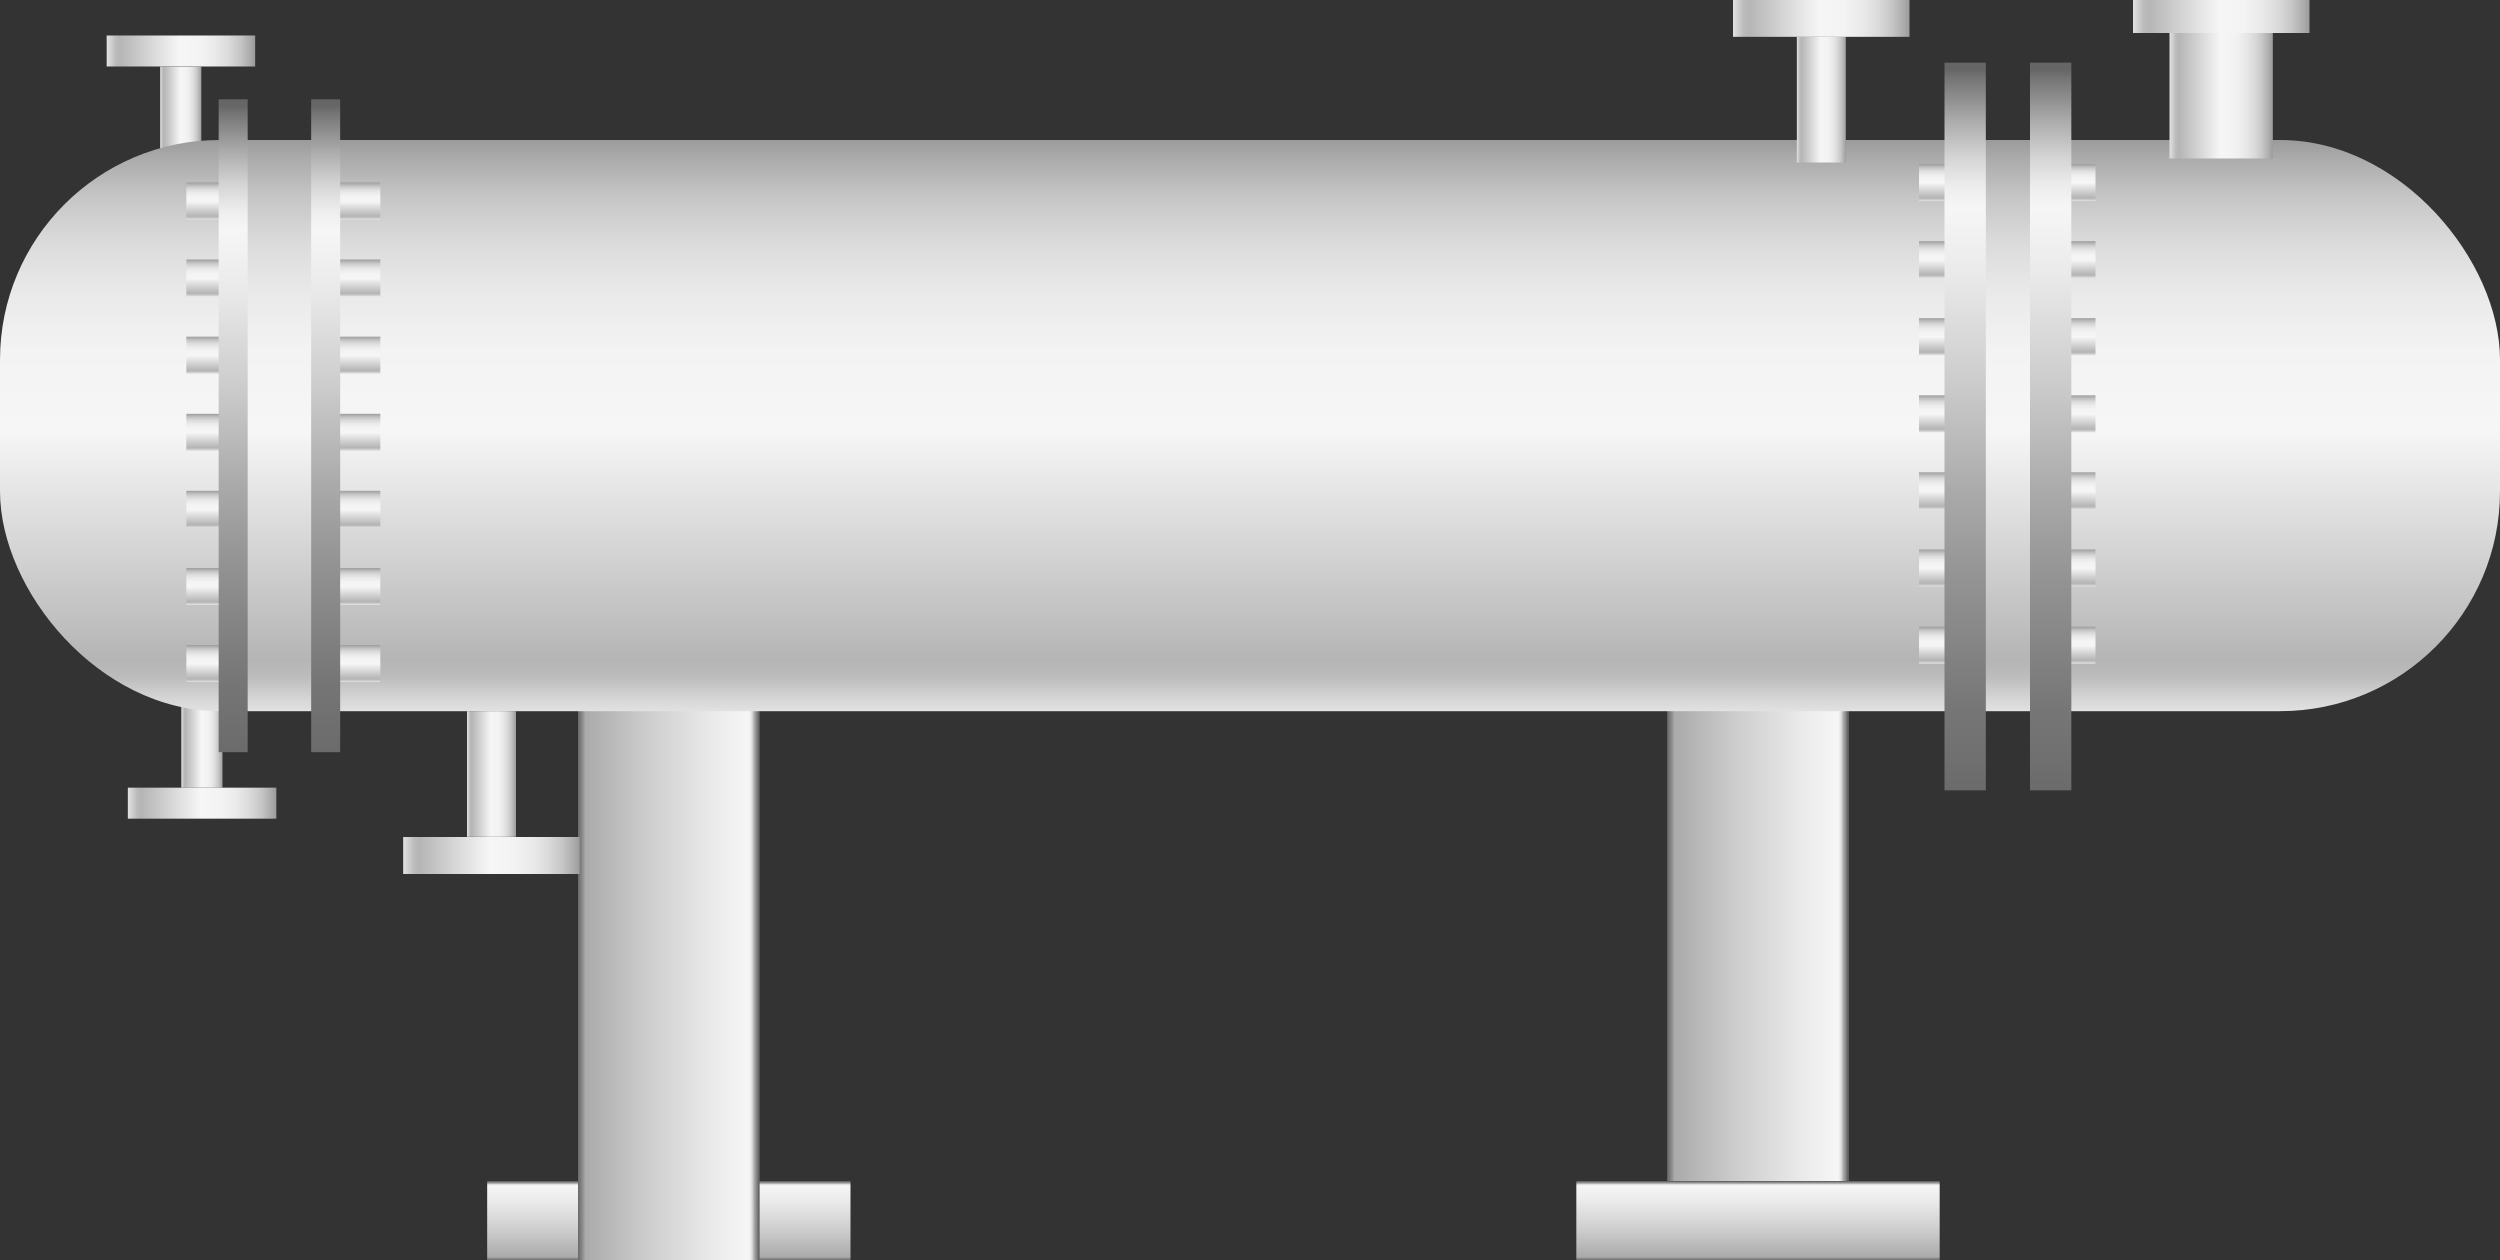 <svg xmlns="http://www.w3.org/2000/svg" xmlns:xlink="http://www.w3.org/1999/xlink" viewBox="0 0 150 75.62">
    <rect x="0" y="0" width="150" height="75.62" fill="#333333" stroke="none"/>
    <defs>
        <style>
            .cls-1 {
                fill: url(#未命名的渐变_105);
            }

            .cls-2 {
                fill: url(#未命名的渐变_105-2);
            }

            .cls-3 {
                fill: url(#未命名的渐变_105-3);
            }

            .cls-4 {
                fill: url(#未命名的渐变_105-4);
            }

            .cls-5 {
                fill: url(#未命名的渐变_74);
            }

            .cls-6 {
                fill: url(#未命名的渐变_74-2);
            }

            .cls-7 {
                fill: url(#未命名的渐变_74-3);
            }

            .cls-8 {
                fill: url(#未命名的渐变_74-4);
            }

            .cls-9 {
                fill: url(#未命名的渐变_105-5);
            }

            .cls-10 {
                opacity: 0.2;
            }

            .cls-11 {
                fill: url(#未命名的渐变_105-6);
            }

            .cls-12 {
                fill: url(#未命名的渐变_105-7);
            }

            .cls-13 {
                fill: url(#未命名的渐变_105-8);
            }

            .cls-14 {
                fill: url(#未命名的渐变_105-9);
            }

            .cls-15 {
                fill: url(#未命名的渐变_105-10);
            }

            .cls-16 {
                fill: url(#未命名的渐变_105-11);
            }

            .cls-17 {
                fill: url(#未命名的渐变_105-12);
            }

            .cls-18 {
                fill: url(#未命名的渐变_105-13);
            }

            .cls-19 {
                fill: url(#未命名的渐变_105-14);
            }

            .cls-20 {
                fill: url(#未命名的渐变_105-15);
            }

            .cls-21 {
                fill: url(#未命名的渐变_105-16);
            }

            .cls-22 {
                fill: url(#未命名的渐变_105-17);
            }

            .cls-23 {
                fill: url(#未命名的渐变_105-18);
            }

            .cls-24 {
                fill: url(#未命名的渐变_105-19);
            }

            .cls-25 {
                fill: url(#未命名的渐变_105-20);
            }

            .cls-26 {
                fill: url(#未命名的渐变_105-21);
            }

            .cls-27 {
                fill: url(#未命名的渐变_105-22);
            }

            .cls-28 {
                fill: url(#未命名的渐变_105-23);
            }

            .cls-29 {
                fill: url(#未命名的渐变_105-24);
            }

            .cls-30 {
                fill: url(#未命名的渐变_105-25);
            }

            .cls-31 {
                fill: url(#未命名的渐变_105-26);
            }

            .cls-32 {
                fill: url(#未命名的渐变_105-27);
            }

            .cls-33 {
                fill: url(#未命名的渐变_105-28);
            }

            .cls-34 {
                fill: url(#未命名的渐变_105-29);
            }

            .cls-35 {
                fill: url(#未命名的渐变_105-30);
            }

            .cls-36 {
                fill: url(#未命名的渐变_105-31);
            }

            .cls-37 {
                fill: url(#未命名的渐变_105-32);
            }

            .cls-38 {
                fill: url(#未命名的渐变_105-33);
            }

            .cls-39 {
                fill: url(#未命名的渐变_105-34);
            }

            .cls-40 {
                fill: url(#未命名的渐变_105-35);
            }

            .cls-41 {
                fill: url(#未命名的渐变_105-36);
            }

            .cls-42 {
                fill: url(#未命名的渐变_105-37);
            }

            .cls-43 {
                fill: url(#未命名的渐变_105-38);
            }

            .cls-44 {
                fill: url(#未命名的渐变_105-39);
            }

            .cls-45 {
                fill: url(#未命名的渐变_67);
            }

            .cls-46 {
                fill: url(#未命名的渐变_67-2);
            }

            .cls-47 {
                fill: url(#未命名的渐变_67-3);
            }

            .cls-48 {
                fill: url(#未命名的渐变_67-4);
            }
        </style>
        <linearGradient id="未命名的渐变_105" x1="10.88" y1="21.78" x2="13.36" y2="21.78"
            gradientTransform="matrix(1, 0, 0, -1, 0, 65.87)" gradientUnits="userSpaceOnUse">
            <stop offset="0" stop-color="#e2e2e2" />
            <stop offset="0.03" stop-color="#d0d0d0" />
            <stop offset="0.06" stop-color="#bcbcbc" />
            <stop offset="0.09" stop-color="#b5b5b5" />
            <stop offset="0.49" stop-color="#f6f6f6" />
            <stop offset="0.63" stop-color="#f3f3f3" />
            <stop offset="0.73" stop-color="#eaeaea" />
            <stop offset="0.82" stop-color="#dbdbdb" />
            <stop offset="0.9" stop-color="#c6c6c6" />
            <stop offset="0.97" stop-color="#aaa" />
            <stop offset="1" stop-color="#9b9b9b" />
        </linearGradient>
        <linearGradient id="未命名的渐变_105-2" x1="7.67" y1="17.68" x2="16.57" y2="17.68" xlink:href="#未命名的渐变_105" />
        <linearGradient id="未命名的渐变_105-3" x1="9.61" y1="68.51" x2="12.08" y2="68.51"
            gradientTransform="translate(0 -61.34)" xlink:href="#未命名的渐变_105" />
        <linearGradient id="未命名的渐变_105-4" x1="6.4" y1="64.4" x2="15.3" y2="64.4" gradientTransform="translate(0 -61.34)"
            xlink:href="#未命名的渐变_105" />
        <linearGradient id="未命名的渐变_74" x1="40.13" y1="75.62" x2="40.13" y2="70.86" gradientUnits="userSpaceOnUse">
            <stop offset="0" stop-color="#6b6b6b" />
            <stop offset="0.01" stop-color="#767676" />
            <stop offset="0.03" stop-color="#959595" />
            <stop offset="0.04" stop-color="#aaa" />
            <stop offset="0.37" stop-color="#ccc" />
            <stop offset="0.74" stop-color="#eaeaea" />
            <stop offset="0.94" stop-color="#f6f6f6" />
            <stop offset="0.95" stop-color="#ededed" />
            <stop offset="0.96" stop-color="#d4d4d4" />
            <stop offset="0.97" stop-color="#ababab" />
            <stop offset="0.99" stop-color="#737373" />
            <stop offset="0.99" stop-color="#666" />
        </linearGradient>
        <linearGradient id="未命名的渐变_74-2" x1="100.03" y1="58.65" x2="110.93" y2="58.65" xlink:href="#未命名的渐变_74" />
        <linearGradient id="未命名的渐变_74-3" x1="105.48" y1="75.62" x2="105.48" y2="70.86" xlink:href="#未命名的渐变_74" />
        <linearGradient id="未命名的渐变_74-4" x1="34.68" y1="58.65" x2="45.58" y2="58.65" xlink:href="#未命名的渐变_74" />
        <linearGradient id="未命名的渐变_105-5" x1="-1102.61" y1="42.67" x2="-1102.61" y2="8.41"
            gradientTransform="matrix(1, 0, 0, -1, 1177.61, 51.08)" xlink:href="#未命名的渐变_105" />
        <linearGradient id="未命名的渐变_105-6" x1="28.02" y1="19.43" x2="30.96" y2="19.43" xlink:href="#未命名的渐变_105" />
        <linearGradient id="未命名的渐变_105-7" x1="24.19" y1="14.55" x2="34.79" y2="14.55" xlink:href="#未命名的渐变_105" />
        <linearGradient id="未命名的渐变_105-8" x1="107.81" y1="69.78" x2="110.75" y2="69.78"
            gradientTransform="translate(0 -63.8)" xlink:href="#未命名的渐变_105" />
        <linearGradient id="未命名的渐变_105-9" x1="103.98" y1="64.9" x2="114.58" y2="64.9"
            gradientTransform="translate(0 -63.8)" xlink:href="#未命名的渐变_105" />
        <linearGradient id="未命名的渐变_105-10" x1="130.17" y1="69.55" x2="136.37" y2="69.55"
            gradientTransform="translate(0 -63.8)" xlink:href="#未命名的渐变_105" />
        <linearGradient id="未命名的渐变_105-11" x1="127.98" y1="64.67" x2="138.57" y2="64.67"
            gradientTransform="translate(0 -63.8)" xlink:href="#未命名的渐变_105" />
        <linearGradient id="未命名的渐变_105-12" x1="124" y1="12.06" x2="124" y2="9.84"
            gradientTransform="matrix(1, 0, 0, 1, 0, 0)" xlink:href="#未命名的渐变_105" />
        <linearGradient id="未命名的渐变_105-13" x1="116.92" y1="12.06" x2="116.92" y2="9.84"
            gradientTransform="matrix(1, 0, 0, 1, 0, 0)" xlink:href="#未命名的渐变_105" />
        <linearGradient id="未命名的渐变_105-14" x1="124" y1="16.68" x2="124" y2="14.47"
            gradientTransform="matrix(1, 0, 0, 1, 0, 0)" xlink:href="#未命名的渐变_105" />
        <linearGradient id="未命名的渐变_105-15" x1="116.92" y1="16.68" x2="116.92" y2="14.47"
            gradientTransform="matrix(1, 0, 0, 1, 0, 0)" xlink:href="#未命名的渐变_105" />
        <linearGradient id="未命名的渐变_105-16" x1="124" y1="21.31" x2="124" y2="19.09"
            gradientTransform="matrix(1, 0, 0, 1, 0, 0)" xlink:href="#未命名的渐变_105" />
        <linearGradient id="未命名的渐变_105-17" x1="116.92" y1="21.31" x2="116.92" y2="19.09"
            gradientTransform="matrix(1, 0, 0, 1, 0, 0)" xlink:href="#未命名的渐变_105" />
        <linearGradient id="未命名的渐变_105-18" x1="124" y1="25.93" x2="124" y2="23.72"
            gradientTransform="matrix(1, 0, 0, 1, 0, 0)" xlink:href="#未命名的渐变_105" />
        <linearGradient id="未命名的渐变_105-19" x1="116.92" y1="25.93" x2="116.92" y2="23.72"
            gradientTransform="matrix(1, 0, 0, 1, 0, 0)" xlink:href="#未命名的渐变_105" />
        <linearGradient id="未命名的渐变_105-20" x1="124" y1="30.56" x2="124" y2="28.34"
            gradientTransform="matrix(1, 0, 0, 1, 0, 0)" xlink:href="#未命名的渐变_105" />
        <linearGradient id="未命名的渐变_105-21" x1="116.92" y1="30.56" x2="116.92" y2="28.34"
            gradientTransform="matrix(1, 0, 0, 1, 0, 0)" xlink:href="#未命名的渐变_105" />
        <linearGradient id="未命名的渐变_105-22" x1="124" y1="35.19" x2="124" y2="32.97"
            gradientTransform="matrix(1, 0, 0, 1, 0, 0)" xlink:href="#未命名的渐变_105" />
        <linearGradient id="未命名的渐变_105-23" x1="116.92" y1="35.19" x2="116.92" y2="32.97"
            gradientTransform="matrix(1, 0, 0, 1, 0, 0)" xlink:href="#未命名的渐变_105" />
        <linearGradient id="未命名的渐变_105-24" x1="124" y1="39.81" x2="124" y2="37.6"
            gradientTransform="matrix(1, 0, 0, 1, 0, 0)" xlink:href="#未命名的渐变_105" />
        <linearGradient id="未命名的渐变_105-25" x1="116.92" y1="39.81" x2="116.92" y2="37.6"
            gradientTransform="matrix(1, 0, 0, 1, 0, 0)" xlink:href="#未命名的渐变_105" />
        <linearGradient id="未命名的渐变_105-26" x1="21.08" y1="13.17" x2="21.08" y2="10.95"
            gradientTransform="matrix(1, 0, 0, 1, 0, 0)" xlink:href="#未命名的渐变_105" />
        <linearGradient id="未命名的渐变_105-27" x1="12.96" y1="13.17" x2="12.96" y2="10.95"
            gradientTransform="matrix(1, 0, 0, 1, 0, 0)" xlink:href="#未命名的渐变_105" />
        <linearGradient id="未命名的渐变_105-28" x1="21.08" y1="17.79" x2="21.08" y2="15.57"
            gradientTransform="matrix(1, 0, 0, 1, 0, 0)" xlink:href="#未命名的渐变_105" />
        <linearGradient id="未命名的渐变_105-29" x1="12.96" y1="17.79" x2="12.96" y2="15.57"
            gradientTransform="matrix(1, 0, 0, 1, 0, 0)" xlink:href="#未命名的渐变_105" />
        <linearGradient id="未命名的渐变_105-30" x1="21.08" y1="22.42" x2="21.08" y2="20.2"
            gradientTransform="matrix(1, 0, 0, 1, 0, 0)" xlink:href="#未命名的渐变_105" />
        <linearGradient id="未命名的渐变_105-31" x1="12.96" y1="22.42" x2="12.96" y2="20.2"
            gradientTransform="matrix(1, 0, 0, 1, 0, 0)" xlink:href="#未命名的渐变_105" />
        <linearGradient id="未命名的渐变_105-32" x1="21.08" y1="27.04" x2="21.08" y2="24.83"
            gradientTransform="matrix(1, 0, 0, 1, 0, 0)" xlink:href="#未命名的渐变_105" />
        <linearGradient id="未命名的渐变_105-33" x1="12.96" y1="27.04" x2="12.96" y2="24.83"
            gradientTransform="matrix(1, 0, 0, 1, 0, 0)" xlink:href="#未命名的渐变_105" />
        <linearGradient id="未命名的渐变_105-34" x1="21.08" y1="31.67" x2="21.08" y2="29.45"
            gradientTransform="matrix(1, 0, 0, 1, 0, 0)" xlink:href="#未命名的渐变_105" />
        <linearGradient id="未命名的渐变_105-35" x1="12.96" y1="31.67" x2="12.96" y2="29.45"
            gradientTransform="matrix(1, 0, 0, 1, 0, 0)" xlink:href="#未命名的渐变_105" />
        <linearGradient id="未命名的渐变_105-36" x1="21.08" y1="36.29" x2="21.08" y2="34.08"
            gradientTransform="matrix(1, 0, 0, 1, 0, 0)" xlink:href="#未命名的渐变_105" />
        <linearGradient id="未命名的渐变_105-37" x1="12.96" y1="36.29" x2="12.96" y2="34.08"
            gradientTransform="matrix(1, 0, 0, 1, 0, 0)" xlink:href="#未命名的渐变_105" />
        <linearGradient id="未命名的渐变_105-38" x1="21.08" y1="40.92" x2="21.08" y2="38.7"
            gradientTransform="matrix(1, 0, 0, 1, 0, 0)" xlink:href="#未命名的渐变_105" />
        <linearGradient id="未命名的渐变_105-39" x1="12.96" y1="40.92" x2="12.96" y2="38.7"
            gradientTransform="matrix(1, 0, 0, 1, 0, 0)" xlink:href="#未命名的渐变_105" />
        <linearGradient id="未命名的渐变_67" x1="13.99" y1="45.12" x2="13.99" y2="5.96" gradientUnits="userSpaceOnUse">
            <stop offset="0" stop-color="#6b6b6b" />
            <stop offset="0.11" stop-color="#767676" />
            <stop offset="0.3" stop-color="#959595" />
            <stop offset="0.41" stop-color="#aaa" />
            <stop offset="0.56" stop-color="#ccc" />
            <stop offset="0.71" stop-color="#eaeaea" />
            <stop offset="0.8" stop-color="#f6f6f6" />
            <stop offset="0.83" stop-color="#ededed" />
            <stop offset="0.87" stop-color="#d4d4d4" />
            <stop offset="0.92" stop-color="#ababab" />
            <stop offset="0.98" stop-color="#737373" />
            <stop offset="0.99" stop-color="#666" />
        </linearGradient>
        <linearGradient id="未命名的渐变_67-2" x1="19.55" y1="45.12" x2="19.55" y2="5.96" xlink:href="#未命名的渐变_67" />
        <linearGradient id="未命名的渐变_67-3" x1="117.92" y1="47.42" x2="117.92" y2="3.76" xlink:href="#未命名的渐变_67" />
        <linearGradient id="未命名的渐变_67-4" x1="123.04" y1="47.42" x2="123.04" y2="3.76" xlink:href="#未命名的渐变_67" />
    </defs>
    <title>IoT-process heating(制程加热)</title>
    <g id="图层_7" data-name="图层 7">
        <rect class="cls-1" x="10.88" y="40.92" width="2.47" height="6.34" />
        <rect class="cls-2" x="7.67" y="47.26" width="8.91" height="1.86" />
        <rect class="cls-3" x="9.61" y="4" width="2.47" height="6.34" />
        <rect class="cls-4" x="6.4" y="2.13" width="8.91" height="1.86" />
        <rect class="cls-5" x="29.23" y="70.86" width="21.8" height="4.77" />
        <rect class="cls-6" x="100.03" y="41.67" width="10.9" height="33.95" />
        <rect class="cls-7" x="94.58" y="70.86" width="21.8" height="4.77" />
        <rect class="cls-8" x="34.68" y="41.67" width="10.9" height="33.95" />
        <rect class="cls-9" y="8.41" width="150" height="34.27" rx="13.19"
            transform="translate(150 51.08) rotate(180)" />
        
        <rect class="cls-11" x="28.02" y="42.67" width="2.94" height="7.54" />
        <rect class="cls-12" x="24.19" y="50.22" width="10.59" height="2.22" />
        <rect class="cls-13" x="107.81" y="2.21" width="2.94" height="7.54" />
        <rect class="cls-14" x="103.98" y="-0.01" width="10.59" height="2.22" />
        <rect class="cls-15" x="130.17" y="1.97" width="6.2" height="7.54" />
        <rect class="cls-16" x="127.98" y="-0.24" width="10.59" height="2.22" />
        <rect class="cls-17" x="122.26" y="9.84" width="3.47" height="2.22" />
        <rect class="cls-18" x="115.14" y="9.84" width="3.56" height="2.22" />
        <rect class="cls-19" x="122.26" y="14.47" width="3.47" height="2.22" />
        <rect class="cls-20" x="115.14" y="14.47" width="3.56" height="2.22" />
        <rect class="cls-21" x="122.26" y="19.09" width="3.47" height="2.22" />
        <rect class="cls-22" x="115.14" y="19.09" width="3.56" height="2.22" />
        <rect class="cls-23" x="122.26" y="23.72" width="3.47" height="2.22" />
        <rect class="cls-24" x="115.14" y="23.72" width="3.56" height="2.22" />
        <rect class="cls-25" x="122.26" y="28.34" width="3.47" height="2.22" />
        <rect class="cls-26" x="115.14" y="28.34" width="3.56" height="2.22" />
        <rect class="cls-27" x="122.26" y="32.97" width="3.47" height="2.22" />
        <rect class="cls-28" x="115.14" y="32.97" width="3.56" height="2.22" />
        <rect class="cls-29" x="122.26" y="37.6" width="3.47" height="2.22" />
        <rect class="cls-30" x="115.14" y="37.6" width="3.56" height="2.22" />
        <rect class="cls-31" x="19.35" y="10.95" width="3.47" height="2.22" />
        <rect class="cls-32" x="11.18" y="10.95" width="3.56" height="2.22" />
        <rect class="cls-33" x="19.35" y="15.57" width="3.47" height="2.22" />
        <rect class="cls-34" x="11.18" y="15.57" width="3.56" height="2.22" />
        <rect class="cls-35" x="19.35" y="20.2" width="3.47" height="2.22" />
        <rect class="cls-36" x="11.18" y="20.2" width="3.56" height="2.22" />
        <rect class="cls-37" x="19.35" y="24.83" width="3.47" height="2.22" />
        <rect class="cls-38" x="11.18" y="24.83" width="3.56" height="2.22" />
        <rect class="cls-39" x="19.35" y="29.45" width="3.47" height="2.22" />
        <rect class="cls-40" x="11.18" y="29.45" width="3.56" height="2.22" />
        <rect class="cls-41" x="19.35" y="34.08" width="3.47" height="2.22" />
        <rect class="cls-42" x="11.18" y="34.08" width="3.56" height="2.22" />
        <rect class="cls-43" x="19.35" y="38.7" width="3.47" height="2.22" />
        <rect class="cls-44" x="11.18" y="38.7" width="3.56" height="2.22" />
        <rect class="cls-45" x="13.12" y="5.96" width="1.74" height="39.17" />
        <rect class="cls-46" x="18.67" y="5.96" width="1.74" height="39.17" />
        <rect class="cls-47" x="116.67" y="3.76" width="2.48" height="43.66" />
        <rect class="cls-48" x="121.8" y="3.76" width="2.48" height="43.66" />
    </g>
</svg>